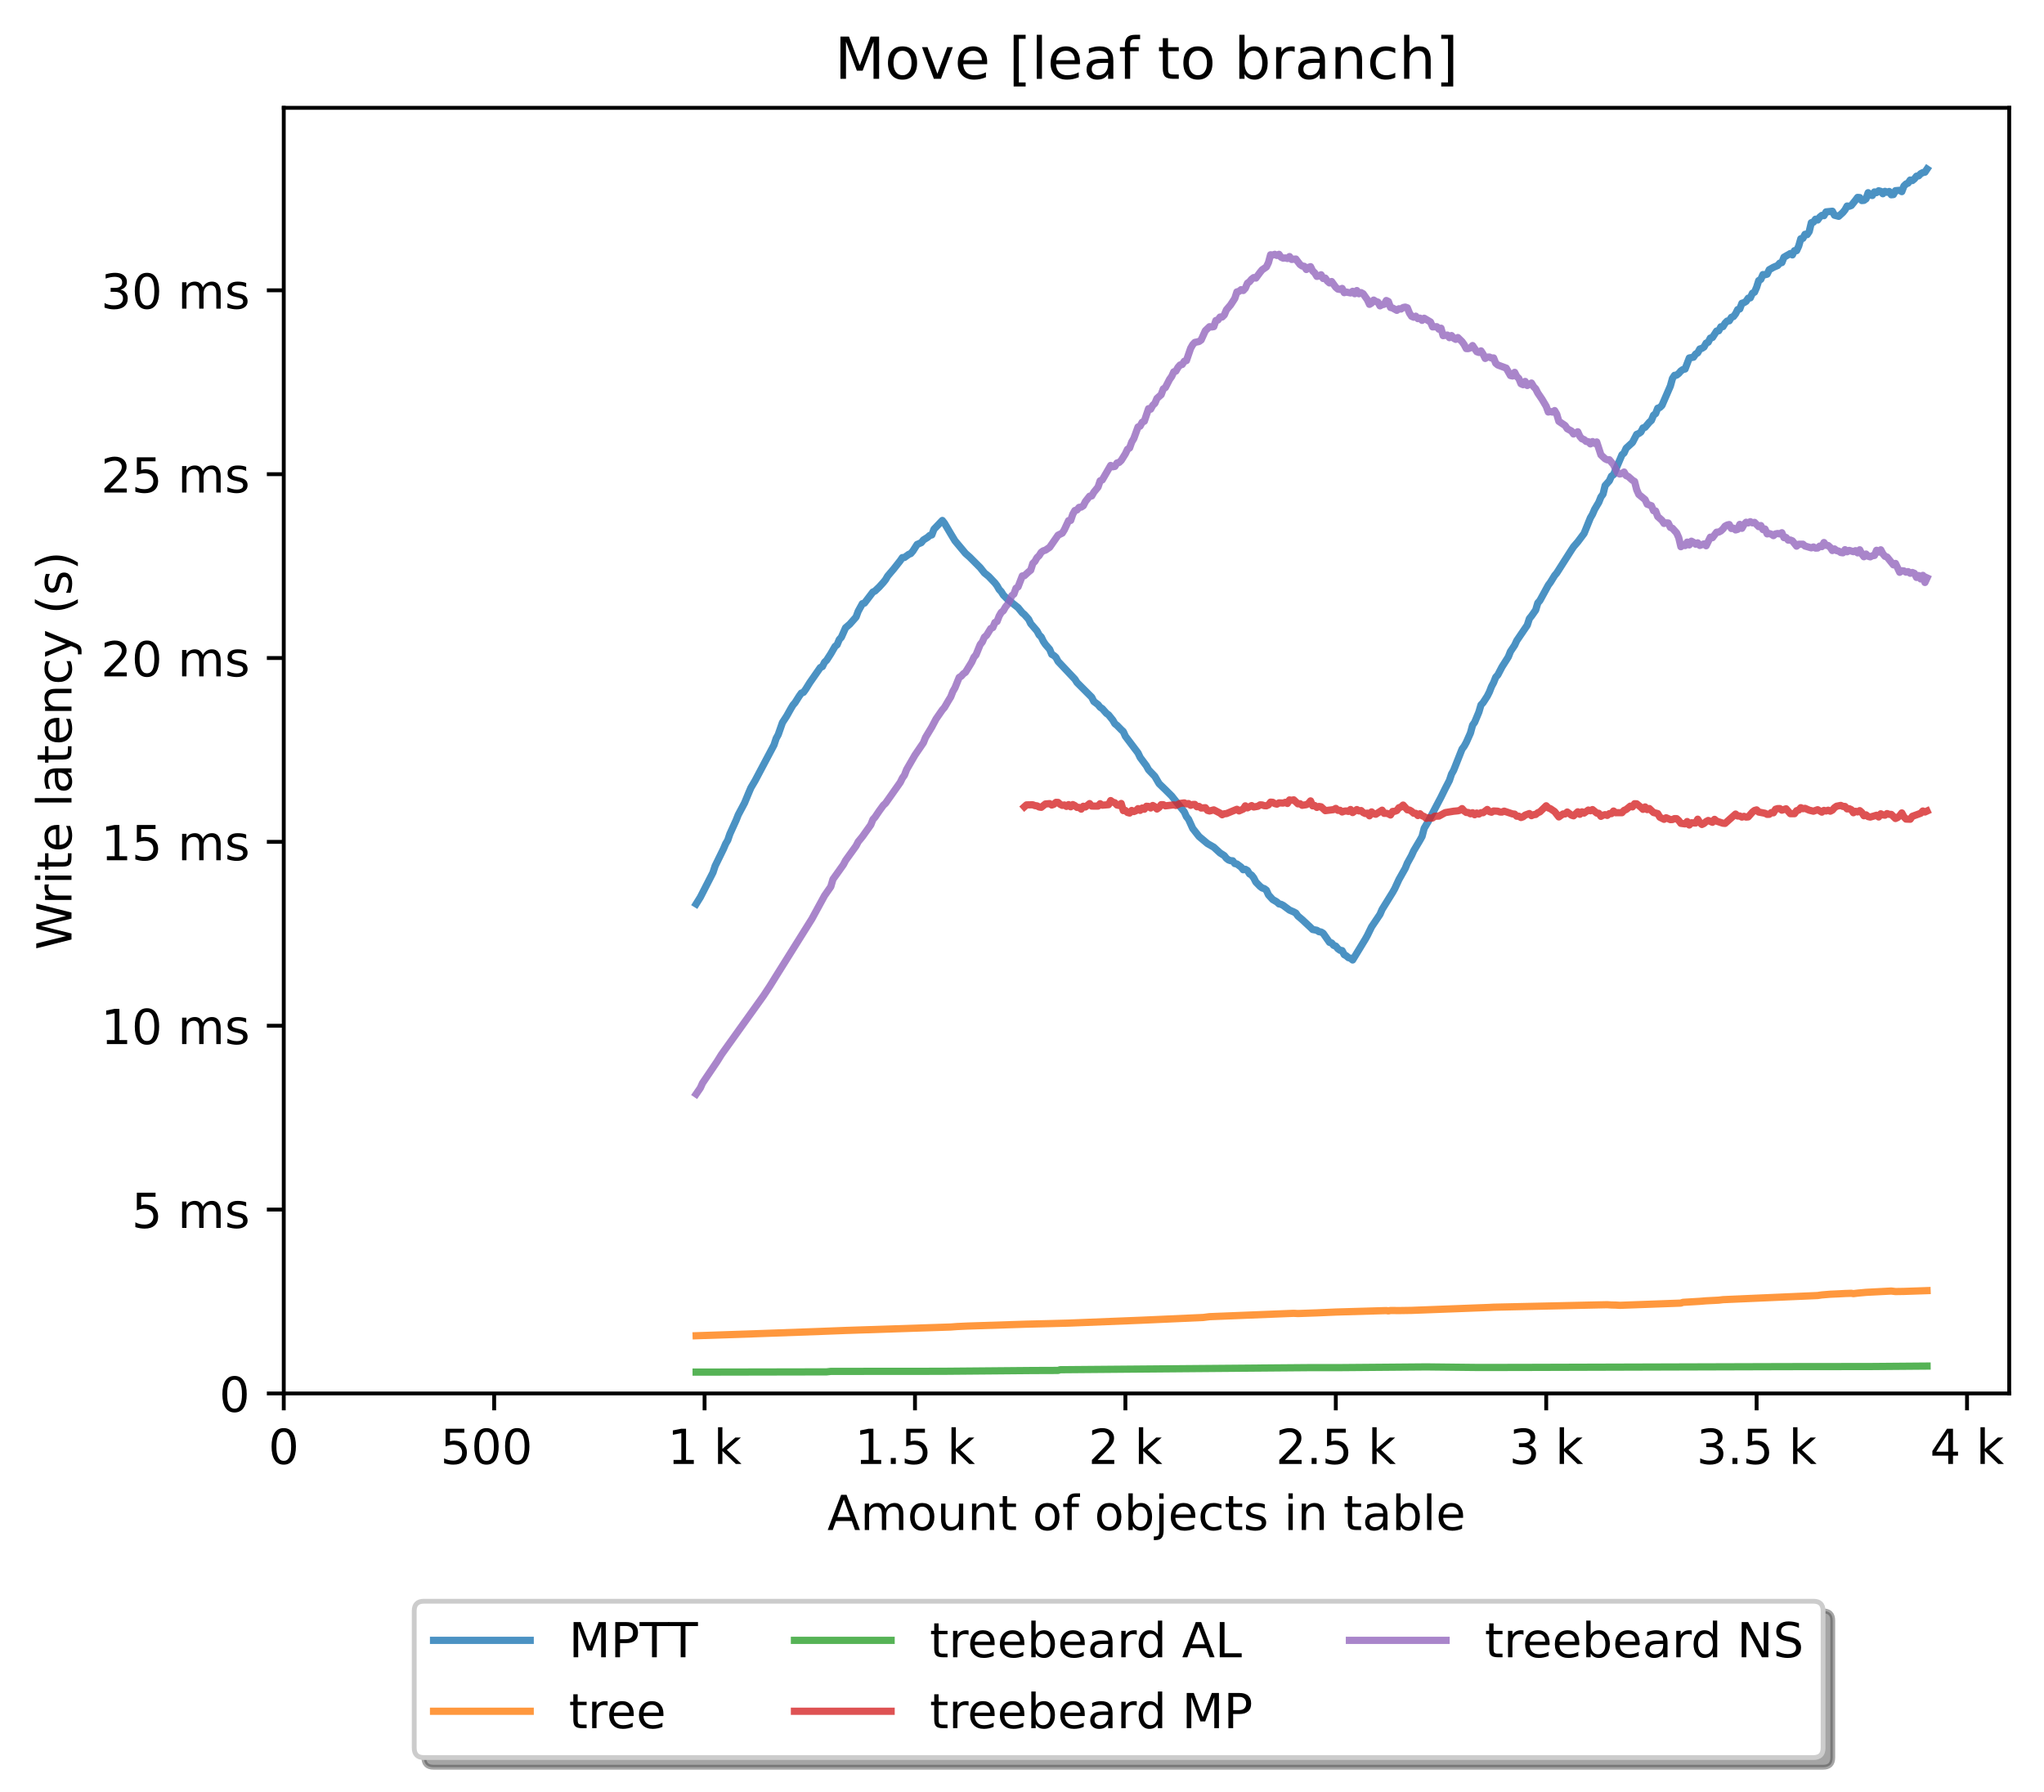 <?xml version="1.0" encoding="utf-8" standalone="no"?>
<!DOCTYPE svg PUBLIC "-//W3C//DTD SVG 1.1//EN"
  "http://www.w3.org/Graphics/SVG/1.1/DTD/svg11.dtd">
<!-- Created with matplotlib (https://matplotlib.org/) -->
<svg height="371.002pt" version="1.1" viewBox="0 0 423.051 371.002" width="423.051pt" xmlns="http://www.w3.org/2000/svg" xmlns:xlink="http://www.w3.org/1999/xlink">
 <defs>
  <style type="text/css">*{stroke-linecap:butt;stroke-linejoin:round;}</style>
 </defs>
 <g id="figure_1">
  <g id="patch_1">
   <path d="M 0 371.002 
L 423.051 371.002 
L 423.051 0 
L 0 0 
z
" style="fill:#ffffff;"/>
  </g>
  <g id="axes_1">
   <g id="patch_2">
    <path d="M 58.731 288.43 
L 415.851 288.43 
L 415.851 22.318 
L 58.731 22.318 
z
" style="fill:#ffffff;"/>
   </g>
   <g id="matplotlib.axis_1">
    <g id="xtick_1">
     <g id="line2d_1">
      <defs>
       <path d="M 0 0 
L 0 3.5 
" id="m1e81b69c48" style="stroke:#000000;stroke-width:0.8;"/>
      </defs>
      <g>
       <use style="stroke:#000000;stroke-width:0.8;" x="58.731" xlink:href="#m1e81b69c48" y="288.43"/>
      </g>
     </g>
     <g id="text_1">
      <!-- 0 -->
      <g transform="translate(55.55 303.029)scale(0.1 -0.1)">
       <defs>
        <path d="M 31.781 66.406 
Q 24.172 66.406 20.328 58.906 
Q 16.5 51.422 16.5 36.375 
Q 16.5 21.391 20.328 13.891 
Q 24.172 6.391 31.781 6.391 
Q 39.453 6.391 43.281 13.891 
Q 47.125 21.391 47.125 36.375 
Q 47.125 51.422 43.281 58.906 
Q 39.453 66.406 31.781 66.406 
z
M 31.781 74.219 
Q 44.047 74.219 50.516 64.516 
Q 56.984 54.828 56.984 36.375 
Q 56.984 17.969 50.516 8.266 
Q 44.047 -1.422 31.781 -1.422 
Q 19.531 -1.422 13.062 8.266 
Q 6.594 17.969 6.594 36.375 
Q 6.594 54.828 13.062 64.516 
Q 19.531 74.219 31.781 74.219 
z
" id="DejaVuSans-48"/>
       </defs>
       <use xlink:href="#DejaVuSans-48"/>
      </g>
     </g>
    </g>
    <g id="xtick_2">
     <g id="line2d_2">
      <g>
       <use style="stroke:#000000;stroke-width:0.8;" x="102.28" xlink:href="#m1e81b69c48" y="288.43"/>
      </g>
     </g>
     <g id="text_2">
      <!-- 500  -->
      <g transform="translate(91.147 303.029)scale(0.1 -0.1)">
       <defs>
        <path d="M 10.797 72.906 
L 49.516 72.906 
L 49.516 64.594 
L 19.828 64.594 
L 19.828 46.734 
Q 21.969 47.469 24.109 47.828 
Q 26.266 48.188 28.422 48.188 
Q 40.625 48.188 47.75 41.5 
Q 54.891 34.812 54.891 23.391 
Q 54.891 11.625 47.562 5.094 
Q 40.234 -1.422 26.906 -1.422 
Q 22.312 -1.422 17.547 -0.641 
Q 12.797 0.141 7.719 1.703 
L 7.719 11.625 
Q 12.109 9.234 16.797 8.062 
Q 21.484 6.891 26.703 6.891 
Q 35.156 6.891 40.078 11.328 
Q 45.016 15.766 45.016 23.391 
Q 45.016 31 40.078 35.438 
Q 35.156 39.891 26.703 39.891 
Q 22.75 39.891 18.812 39.016 
Q 14.891 38.141 10.797 36.281 
z
" id="DejaVuSans-53"/>
        <path id="DejaVuSans-32"/>
       </defs>
       <use xlink:href="#DejaVuSans-53"/>
       <use x="63.623" xlink:href="#DejaVuSans-48"/>
       <use x="127.246" xlink:href="#DejaVuSans-48"/>
       <use x="190.869" xlink:href="#DejaVuSans-32"/>
      </g>
     </g>
    </g>
    <g id="xtick_3">
     <g id="line2d_3">
      <g>
       <use style="stroke:#000000;stroke-width:0.8;" x="145.828" xlink:href="#m1e81b69c48" y="288.43"/>
      </g>
     </g>
     <g id="text_3">
      <!-- 1 k -->
      <g transform="translate(138.163 303.029)scale(0.1 -0.1)">
       <defs>
        <path d="M 12.406 8.297 
L 28.516 8.297 
L 28.516 63.922 
L 10.984 60.406 
L 10.984 69.391 
L 28.422 72.906 
L 38.281 72.906 
L 38.281 8.297 
L 54.391 8.297 
L 54.391 0 
L 12.406 0 
z
" id="DejaVuSans-49"/>
        <path d="M 9.078 75.984 
L 18.109 75.984 
L 18.109 31.109 
L 44.922 54.688 
L 56.391 54.688 
L 27.391 29.109 
L 57.625 0 
L 45.906 0 
L 18.109 26.703 
L 18.109 0 
L 9.078 0 
z
" id="DejaVuSans-107"/>
       </defs>
       <use xlink:href="#DejaVuSans-49"/>
       <use x="63.623" xlink:href="#DejaVuSans-32"/>
       <use x="95.41" xlink:href="#DejaVuSans-107"/>
      </g>
     </g>
    </g>
    <g id="xtick_4">
     <g id="line2d_4">
      <g>
       <use style="stroke:#000000;stroke-width:0.8;" x="189.377" xlink:href="#m1e81b69c48" y="288.43"/>
      </g>
     </g>
     <g id="text_4">
      <!-- 1.5 k -->
      <g transform="translate(176.941 303.029)scale(0.1 -0.1)">
       <defs>
        <path d="M 10.688 12.406 
L 21 12.406 
L 21 0 
L 10.688 0 
z
" id="DejaVuSans-46"/>
       </defs>
       <use xlink:href="#DejaVuSans-49"/>
       <use x="63.623" xlink:href="#DejaVuSans-46"/>
       <use x="95.41" xlink:href="#DejaVuSans-53"/>
       <use x="159.033" xlink:href="#DejaVuSans-32"/>
       <use x="190.82" xlink:href="#DejaVuSans-107"/>
      </g>
     </g>
    </g>
    <g id="xtick_5">
     <g id="line2d_5">
      <g>
       <use style="stroke:#000000;stroke-width:0.8;" x="232.926" xlink:href="#m1e81b69c48" y="288.43"/>
      </g>
     </g>
     <g id="text_5">
      <!-- 2 k -->
      <g transform="translate(225.26 303.029)scale(0.1 -0.1)">
       <defs>
        <path d="M 19.188 8.297 
L 53.609 8.297 
L 53.609 0 
L 7.328 0 
L 7.328 8.297 
Q 12.938 14.109 22.625 23.891 
Q 32.328 33.688 34.812 36.531 
Q 39.547 41.844 41.422 45.531 
Q 43.312 49.219 43.312 52.781 
Q 43.312 58.594 39.234 62.25 
Q 35.156 65.922 28.609 65.922 
Q 23.969 65.922 18.812 64.312 
Q 13.672 62.703 7.812 59.422 
L 7.812 69.391 
Q 13.766 71.781 18.938 73 
Q 24.125 74.219 28.422 74.219 
Q 39.75 74.219 46.484 68.547 
Q 53.219 62.891 53.219 53.422 
Q 53.219 48.922 51.531 44.891 
Q 49.859 40.875 45.406 35.406 
Q 44.188 33.984 37.641 27.219 
Q 31.109 20.453 19.188 8.297 
z
" id="DejaVuSans-50"/>
       </defs>
       <use xlink:href="#DejaVuSans-50"/>
       <use x="63.623" xlink:href="#DejaVuSans-32"/>
       <use x="95.41" xlink:href="#DejaVuSans-107"/>
      </g>
     </g>
    </g>
    <g id="xtick_6">
     <g id="line2d_6">
      <g>
       <use style="stroke:#000000;stroke-width:0.8;" x="276.474" xlink:href="#m1e81b69c48" y="288.43"/>
      </g>
     </g>
     <g id="text_6">
      <!-- 2.5 k -->
      <g transform="translate(264.038 303.029)scale(0.1 -0.1)">
       <use xlink:href="#DejaVuSans-50"/>
       <use x="63.623" xlink:href="#DejaVuSans-46"/>
       <use x="95.41" xlink:href="#DejaVuSans-53"/>
       <use x="159.033" xlink:href="#DejaVuSans-32"/>
       <use x="190.82" xlink:href="#DejaVuSans-107"/>
      </g>
     </g>
    </g>
    <g id="xtick_7">
     <g id="line2d_7">
      <g>
       <use style="stroke:#000000;stroke-width:0.8;" x="320.023" xlink:href="#m1e81b69c48" y="288.43"/>
      </g>
     </g>
     <g id="text_7">
      <!-- 3 k -->
      <g transform="translate(312.357 303.029)scale(0.1 -0.1)">
       <defs>
        <path d="M 40.578 39.312 
Q 47.656 37.797 51.625 33 
Q 55.609 28.219 55.609 21.188 
Q 55.609 10.406 48.188 4.484 
Q 40.766 -1.422 27.094 -1.422 
Q 22.516 -1.422 17.656 -0.516 
Q 12.797 0.391 7.625 2.203 
L 7.625 11.719 
Q 11.719 9.328 16.594 8.109 
Q 21.484 6.891 26.812 6.891 
Q 36.078 6.891 40.938 10.547 
Q 45.797 14.203 45.797 21.188 
Q 45.797 27.641 41.281 31.266 
Q 36.766 34.906 28.719 34.906 
L 20.219 34.906 
L 20.219 43.016 
L 29.109 43.016 
Q 36.375 43.016 40.234 45.922 
Q 44.094 48.828 44.094 54.297 
Q 44.094 59.906 40.109 62.906 
Q 36.141 65.922 28.719 65.922 
Q 24.656 65.922 20.016 65.031 
Q 15.375 64.156 9.812 62.312 
L 9.812 71.094 
Q 15.438 72.656 20.344 73.438 
Q 25.25 74.219 29.594 74.219 
Q 40.828 74.219 47.359 69.109 
Q 53.906 64.016 53.906 55.328 
Q 53.906 49.266 50.438 45.094 
Q 46.969 40.922 40.578 39.312 
z
" id="DejaVuSans-51"/>
       </defs>
       <use xlink:href="#DejaVuSans-51"/>
       <use x="63.623" xlink:href="#DejaVuSans-32"/>
       <use x="95.41" xlink:href="#DejaVuSans-107"/>
      </g>
     </g>
    </g>
    <g id="xtick_8">
     <g id="line2d_8">
      <g>
       <use style="stroke:#000000;stroke-width:0.8;" x="363.571" xlink:href="#m1e81b69c48" y="288.43"/>
      </g>
     </g>
     <g id="text_8">
      <!-- 3.5 k -->
      <g transform="translate(351.135 303.029)scale(0.1 -0.1)">
       <use xlink:href="#DejaVuSans-51"/>
       <use x="63.623" xlink:href="#DejaVuSans-46"/>
       <use x="95.41" xlink:href="#DejaVuSans-53"/>
       <use x="159.033" xlink:href="#DejaVuSans-32"/>
       <use x="190.82" xlink:href="#DejaVuSans-107"/>
      </g>
     </g>
    </g>
    <g id="xtick_9">
     <g id="line2d_9">
      <g>
       <use style="stroke:#000000;stroke-width:0.8;" x="407.12" xlink:href="#m1e81b69c48" y="288.43"/>
      </g>
     </g>
     <g id="text_9">
      <!-- 4 k -->
      <g transform="translate(399.454 303.029)scale(0.1 -0.1)">
       <defs>
        <path d="M 37.797 64.312 
L 12.891 25.391 
L 37.797 25.391 
z
M 35.203 72.906 
L 47.609 72.906 
L 47.609 25.391 
L 58.016 25.391 
L 58.016 17.188 
L 47.609 17.188 
L 47.609 0 
L 37.797 0 
L 37.797 17.188 
L 4.891 17.188 
L 4.891 26.703 
z
" id="DejaVuSans-52"/>
       </defs>
       <use xlink:href="#DejaVuSans-52"/>
       <use x="63.623" xlink:href="#DejaVuSans-32"/>
       <use x="95.41" xlink:href="#DejaVuSans-107"/>
      </g>
     </g>
    </g>
    <g id="text_10">
     <!-- Amount of objects in table -->
     <g transform="translate(171.233 316.707)scale(0.1 -0.1)">
      <defs>
       <path d="M 34.188 63.188 
L 20.797 26.906 
L 47.609 26.906 
z
M 28.609 72.906 
L 39.797 72.906 
L 67.578 0 
L 57.328 0 
L 50.688 18.703 
L 17.828 18.703 
L 11.188 0 
L 0.781 0 
z
" id="DejaVuSans-65"/>
       <path d="M 52 44.188 
Q 55.375 50.25 60.062 53.125 
Q 64.75 56 71.094 56 
Q 79.641 56 84.281 50.016 
Q 88.922 44.047 88.922 33.016 
L 88.922 0 
L 79.891 0 
L 79.891 32.719 
Q 79.891 40.578 77.094 44.375 
Q 74.312 48.188 68.609 48.188 
Q 61.625 48.188 57.562 43.547 
Q 53.516 38.922 53.516 30.906 
L 53.516 0 
L 44.484 0 
L 44.484 32.719 
Q 44.484 40.625 41.703 44.406 
Q 38.922 48.188 33.109 48.188 
Q 26.219 48.188 22.156 43.531 
Q 18.109 38.875 18.109 30.906 
L 18.109 0 
L 9.078 0 
L 9.078 54.688 
L 18.109 54.688 
L 18.109 46.188 
Q 21.188 51.219 25.484 53.609 
Q 29.781 56 35.688 56 
Q 41.656 56 45.828 52.969 
Q 50 49.953 52 44.188 
z
" id="DejaVuSans-109"/>
       <path d="M 30.609 48.391 
Q 23.391 48.391 19.188 42.75 
Q 14.984 37.109 14.984 27.297 
Q 14.984 17.484 19.156 11.844 
Q 23.344 6.203 30.609 6.203 
Q 37.797 6.203 41.984 11.859 
Q 46.188 17.531 46.188 27.297 
Q 46.188 37.016 41.984 42.703 
Q 37.797 48.391 30.609 48.391 
z
M 30.609 56 
Q 42.328 56 49.016 48.375 
Q 55.719 40.766 55.719 27.297 
Q 55.719 13.875 49.016 6.219 
Q 42.328 -1.422 30.609 -1.422 
Q 18.844 -1.422 12.172 6.219 
Q 5.516 13.875 5.516 27.297 
Q 5.516 40.766 12.172 48.375 
Q 18.844 56 30.609 56 
z
" id="DejaVuSans-111"/>
       <path d="M 8.5 21.578 
L 8.5 54.688 
L 17.484 54.688 
L 17.484 21.922 
Q 17.484 14.156 20.5 10.266 
Q 23.531 6.391 29.594 6.391 
Q 36.859 6.391 41.078 11.031 
Q 45.312 15.672 45.312 23.688 
L 45.312 54.688 
L 54.297 54.688 
L 54.297 0 
L 45.312 0 
L 45.312 8.406 
Q 42.047 3.422 37.719 1 
Q 33.406 -1.422 27.688 -1.422 
Q 18.266 -1.422 13.375 4.438 
Q 8.5 10.297 8.5 21.578 
z
M 31.109 56 
z
" id="DejaVuSans-117"/>
       <path d="M 54.891 33.016 
L 54.891 0 
L 45.906 0 
L 45.906 32.719 
Q 45.906 40.484 42.875 44.328 
Q 39.844 48.188 33.797 48.188 
Q 26.516 48.188 22.312 43.547 
Q 18.109 38.922 18.109 30.906 
L 18.109 0 
L 9.078 0 
L 9.078 54.688 
L 18.109 54.688 
L 18.109 46.188 
Q 21.344 51.125 25.703 53.562 
Q 30.078 56 35.797 56 
Q 45.219 56 50.047 50.172 
Q 54.891 44.344 54.891 33.016 
z
" id="DejaVuSans-110"/>
       <path d="M 18.312 70.219 
L 18.312 54.688 
L 36.812 54.688 
L 36.812 47.703 
L 18.312 47.703 
L 18.312 18.016 
Q 18.312 11.328 20.141 9.422 
Q 21.969 7.516 27.594 7.516 
L 36.812 7.516 
L 36.812 0 
L 27.594 0 
Q 17.188 0 13.234 3.875 
Q 9.281 7.766 9.281 18.016 
L 9.281 47.703 
L 2.688 47.703 
L 2.688 54.688 
L 9.281 54.688 
L 9.281 70.219 
z
" id="DejaVuSans-116"/>
       <path d="M 37.109 75.984 
L 37.109 68.5 
L 28.516 68.5 
Q 23.688 68.5 21.797 66.547 
Q 19.922 64.594 19.922 59.516 
L 19.922 54.688 
L 34.719 54.688 
L 34.719 47.703 
L 19.922 47.703 
L 19.922 0 
L 10.891 0 
L 10.891 47.703 
L 2.297 47.703 
L 2.297 54.688 
L 10.891 54.688 
L 10.891 58.5 
Q 10.891 67.625 15.141 71.797 
Q 19.391 75.984 28.609 75.984 
z
" id="DejaVuSans-102"/>
       <path d="M 48.688 27.297 
Q 48.688 37.203 44.609 42.844 
Q 40.531 48.484 33.406 48.484 
Q 26.266 48.484 22.188 42.844 
Q 18.109 37.203 18.109 27.297 
Q 18.109 17.391 22.188 11.75 
Q 26.266 6.109 33.406 6.109 
Q 40.531 6.109 44.609 11.75 
Q 48.688 17.391 48.688 27.297 
z
M 18.109 46.391 
Q 20.953 51.266 25.266 53.625 
Q 29.594 56 35.594 56 
Q 45.562 56 51.781 48.094 
Q 58.016 40.188 58.016 27.297 
Q 58.016 14.406 51.781 6.484 
Q 45.562 -1.422 35.594 -1.422 
Q 29.594 -1.422 25.266 0.953 
Q 20.953 3.328 18.109 8.203 
L 18.109 0 
L 9.078 0 
L 9.078 75.984 
L 18.109 75.984 
z
" id="DejaVuSans-98"/>
       <path d="M 9.422 54.688 
L 18.406 54.688 
L 18.406 -0.984 
Q 18.406 -11.422 14.422 -16.109 
Q 10.453 -20.797 1.609 -20.797 
L -1.812 -20.797 
L -1.812 -13.188 
L 0.594 -13.188 
Q 5.719 -13.188 7.562 -10.812 
Q 9.422 -8.453 9.422 -0.984 
z
M 9.422 75.984 
L 18.406 75.984 
L 18.406 64.594 
L 9.422 64.594 
z
" id="DejaVuSans-106"/>
       <path d="M 56.203 29.594 
L 56.203 25.203 
L 14.891 25.203 
Q 15.484 15.922 20.484 11.062 
Q 25.484 6.203 34.422 6.203 
Q 39.594 6.203 44.453 7.469 
Q 49.312 8.734 54.109 11.281 
L 54.109 2.781 
Q 49.266 0.734 44.188 -0.344 
Q 39.109 -1.422 33.891 -1.422 
Q 20.797 -1.422 13.156 6.188 
Q 5.516 13.812 5.516 26.812 
Q 5.516 40.234 12.766 48.109 
Q 20.016 56 32.328 56 
Q 43.359 56 49.781 48.891 
Q 56.203 41.797 56.203 29.594 
z
M 47.219 32.234 
Q 47.125 39.594 43.094 43.984 
Q 39.062 48.391 32.422 48.391 
Q 24.906 48.391 20.391 44.141 
Q 15.875 39.891 15.188 32.172 
z
" id="DejaVuSans-101"/>
       <path d="M 48.781 52.594 
L 48.781 44.188 
Q 44.969 46.297 41.141 47.344 
Q 37.312 48.391 33.406 48.391 
Q 24.656 48.391 19.812 42.844 
Q 14.984 37.312 14.984 27.297 
Q 14.984 17.281 19.812 11.734 
Q 24.656 6.203 33.406 6.203 
Q 37.312 6.203 41.141 7.25 
Q 44.969 8.297 48.781 10.406 
L 48.781 2.094 
Q 45.016 0.344 40.984 -0.531 
Q 36.969 -1.422 32.422 -1.422 
Q 20.062 -1.422 12.781 6.344 
Q 5.516 14.109 5.516 27.297 
Q 5.516 40.672 12.859 48.328 
Q 20.219 56 33.016 56 
Q 37.156 56 41.109 55.141 
Q 45.062 54.297 48.781 52.594 
z
" id="DejaVuSans-99"/>
       <path d="M 44.281 53.078 
L 44.281 44.578 
Q 40.484 46.531 36.375 47.5 
Q 32.281 48.484 27.875 48.484 
Q 21.188 48.484 17.844 46.438 
Q 14.5 44.391 14.5 40.281 
Q 14.5 37.156 16.891 35.375 
Q 19.281 33.594 26.516 31.984 
L 29.594 31.297 
Q 39.156 29.25 43.188 25.516 
Q 47.219 21.781 47.219 15.094 
Q 47.219 7.469 41.188 3.016 
Q 35.156 -1.422 24.609 -1.422 
Q 20.219 -1.422 15.453 -0.562 
Q 10.688 0.297 5.422 2 
L 5.422 11.281 
Q 10.406 8.688 15.234 7.391 
Q 20.062 6.109 24.812 6.109 
Q 31.156 6.109 34.562 8.281 
Q 37.984 10.453 37.984 14.406 
Q 37.984 18.062 35.516 20.016 
Q 33.062 21.969 24.703 23.781 
L 21.578 24.516 
Q 13.234 26.266 9.516 29.906 
Q 5.812 33.547 5.812 39.891 
Q 5.812 47.609 11.281 51.797 
Q 16.75 56 26.812 56 
Q 31.781 56 36.172 55.266 
Q 40.578 54.547 44.281 53.078 
z
" id="DejaVuSans-115"/>
       <path d="M 9.422 54.688 
L 18.406 54.688 
L 18.406 0 
L 9.422 0 
z
M 9.422 75.984 
L 18.406 75.984 
L 18.406 64.594 
L 9.422 64.594 
z
" id="DejaVuSans-105"/>
       <path d="M 34.281 27.484 
Q 23.391 27.484 19.188 25 
Q 14.984 22.516 14.984 16.5 
Q 14.984 11.719 18.141 8.906 
Q 21.297 6.109 26.703 6.109 
Q 34.188 6.109 38.703 11.406 
Q 43.219 16.703 43.219 25.484 
L 43.219 27.484 
z
M 52.203 31.203 
L 52.203 0 
L 43.219 0 
L 43.219 8.297 
Q 40.141 3.328 35.547 0.953 
Q 30.953 -1.422 24.312 -1.422 
Q 15.922 -1.422 10.953 3.297 
Q 6 8.016 6 15.922 
Q 6 25.141 12.172 29.828 
Q 18.359 34.516 30.609 34.516 
L 43.219 34.516 
L 43.219 35.406 
Q 43.219 41.609 39.141 45 
Q 35.062 48.391 27.688 48.391 
Q 23 48.391 18.547 47.266 
Q 14.109 46.141 10.016 43.891 
L 10.016 52.203 
Q 14.938 54.109 19.578 55.047 
Q 24.219 56 28.609 56 
Q 40.484 56 46.344 49.844 
Q 52.203 43.703 52.203 31.203 
z
" id="DejaVuSans-97"/>
       <path d="M 9.422 75.984 
L 18.406 75.984 
L 18.406 0 
L 9.422 0 
z
" id="DejaVuSans-108"/>
      </defs>
      <use xlink:href="#DejaVuSans-65"/>
      <use x="68.408" xlink:href="#DejaVuSans-109"/>
      <use x="165.82" xlink:href="#DejaVuSans-111"/>
      <use x="227.002" xlink:href="#DejaVuSans-117"/>
      <use x="290.381" xlink:href="#DejaVuSans-110"/>
      <use x="353.76" xlink:href="#DejaVuSans-116"/>
      <use x="392.969" xlink:href="#DejaVuSans-32"/>
      <use x="424.756" xlink:href="#DejaVuSans-111"/>
      <use x="485.938" xlink:href="#DejaVuSans-102"/>
      <use x="521.143" xlink:href="#DejaVuSans-32"/>
      <use x="552.93" xlink:href="#DejaVuSans-111"/>
      <use x="614.111" xlink:href="#DejaVuSans-98"/>
      <use x="677.588" xlink:href="#DejaVuSans-106"/>
      <use x="705.371" xlink:href="#DejaVuSans-101"/>
      <use x="766.895" xlink:href="#DejaVuSans-99"/>
      <use x="821.875" xlink:href="#DejaVuSans-116"/>
      <use x="861.084" xlink:href="#DejaVuSans-115"/>
      <use x="913.184" xlink:href="#DejaVuSans-32"/>
      <use x="944.971" xlink:href="#DejaVuSans-105"/>
      <use x="972.754" xlink:href="#DejaVuSans-110"/>
      <use x="1036.133" xlink:href="#DejaVuSans-32"/>
      <use x="1067.92" xlink:href="#DejaVuSans-116"/>
      <use x="1107.129" xlink:href="#DejaVuSans-97"/>
      <use x="1168.408" xlink:href="#DejaVuSans-98"/>
      <use x="1231.885" xlink:href="#DejaVuSans-108"/>
      <use x="1259.668" xlink:href="#DejaVuSans-101"/>
     </g>
    </g>
   </g>
   <g id="matplotlib.axis_2">
    <g id="ytick_1">
     <g id="line2d_10">
      <defs>
       <path d="M 0 0 
L -3.5 0 
" id="m5c1ef15365" style="stroke:#000000;stroke-width:0.8;"/>
      </defs>
      <g>
       <use style="stroke:#000000;stroke-width:0.8;" x="58.731" xlink:href="#m5c1ef15365" y="288.43"/>
      </g>
     </g>
     <g id="text_11">
      <!-- 0 -->
      <g transform="translate(45.369 292.229)scale(0.1 -0.1)">
       <use xlink:href="#DejaVuSans-48"/>
      </g>
     </g>
    </g>
    <g id="ytick_2">
     <g id="line2d_11">
      <g>
       <use style="stroke:#000000;stroke-width:0.8;" x="58.731" xlink:href="#m5c1ef15365" y="250.374"/>
      </g>
     </g>
     <g id="text_12">
      <!-- 5 ms -->
      <g transform="translate(27.241 254.173)scale(0.1 -0.1)">
       <use xlink:href="#DejaVuSans-53"/>
       <use x="63.623" xlink:href="#DejaVuSans-32"/>
       <use x="95.41" xlink:href="#DejaVuSans-109"/>
       <use x="192.822" xlink:href="#DejaVuSans-115"/>
      </g>
     </g>
    </g>
    <g id="ytick_3">
     <g id="line2d_12">
      <g>
       <use style="stroke:#000000;stroke-width:0.8;" x="58.731" xlink:href="#m5c1ef15365" y="212.318"/>
      </g>
     </g>
     <g id="text_13">
      <!-- 10 ms -->
      <g transform="translate(20.878 216.117)scale(0.1 -0.1)">
       <use xlink:href="#DejaVuSans-49"/>
       <use x="63.623" xlink:href="#DejaVuSans-48"/>
       <use x="127.246" xlink:href="#DejaVuSans-32"/>
       <use x="159.033" xlink:href="#DejaVuSans-109"/>
       <use x="256.445" xlink:href="#DejaVuSans-115"/>
      </g>
     </g>
    </g>
    <g id="ytick_4">
     <g id="line2d_13">
      <g>
       <use style="stroke:#000000;stroke-width:0.8;" x="58.731" xlink:href="#m5c1ef15365" y="174.262"/>
      </g>
     </g>
     <g id="text_14">
      <!-- 15 ms -->
      <g transform="translate(20.878 178.061)scale(0.1 -0.1)">
       <use xlink:href="#DejaVuSans-49"/>
       <use x="63.623" xlink:href="#DejaVuSans-53"/>
       <use x="127.246" xlink:href="#DejaVuSans-32"/>
       <use x="159.033" xlink:href="#DejaVuSans-109"/>
       <use x="256.445" xlink:href="#DejaVuSans-115"/>
      </g>
     </g>
    </g>
    <g id="ytick_5">
     <g id="line2d_14">
      <g>
       <use style="stroke:#000000;stroke-width:0.8;" x="58.731" xlink:href="#m5c1ef15365" y="136.206"/>
      </g>
     </g>
     <g id="text_15">
      <!-- 20 ms -->
      <g transform="translate(20.878 140.005)scale(0.1 -0.1)">
       <use xlink:href="#DejaVuSans-50"/>
       <use x="63.623" xlink:href="#DejaVuSans-48"/>
       <use x="127.246" xlink:href="#DejaVuSans-32"/>
       <use x="159.033" xlink:href="#DejaVuSans-109"/>
       <use x="256.445" xlink:href="#DejaVuSans-115"/>
      </g>
     </g>
    </g>
    <g id="ytick_6">
     <g id="line2d_15">
      <g>
       <use style="stroke:#000000;stroke-width:0.8;" x="58.731" xlink:href="#m5c1ef15365" y="98.149"/>
      </g>
     </g>
     <g id="text_16">
      <!-- 25 ms -->
      <g transform="translate(20.878 101.949)scale(0.1 -0.1)">
       <use xlink:href="#DejaVuSans-50"/>
       <use x="63.623" xlink:href="#DejaVuSans-53"/>
       <use x="127.246" xlink:href="#DejaVuSans-32"/>
       <use x="159.033" xlink:href="#DejaVuSans-109"/>
       <use x="256.445" xlink:href="#DejaVuSans-115"/>
      </g>
     </g>
    </g>
    <g id="ytick_7">
     <g id="line2d_16">
      <g>
       <use style="stroke:#000000;stroke-width:0.8;" x="58.731" xlink:href="#m5c1ef15365" y="60.093"/>
      </g>
     </g>
     <g id="text_17">
      <!-- 30 ms -->
      <g transform="translate(20.878 63.892)scale(0.1 -0.1)">
       <use xlink:href="#DejaVuSans-51"/>
       <use x="63.623" xlink:href="#DejaVuSans-48"/>
       <use x="127.246" xlink:href="#DejaVuSans-32"/>
       <use x="159.033" xlink:href="#DejaVuSans-109"/>
       <use x="256.445" xlink:href="#DejaVuSans-115"/>
      </g>
     </g>
    </g>
    <g id="text_18">
     <!-- Write latency (s) -->
     <g transform="translate(14.798 196.626)rotate(-90)scale(0.1 -0.1)">
      <defs>
       <path d="M 3.328 72.906 
L 13.281 72.906 
L 28.609 11.281 
L 43.891 72.906 
L 54.984 72.906 
L 70.312 11.281 
L 85.594 72.906 
L 95.609 72.906 
L 77.297 0 
L 64.891 0 
L 49.516 63.281 
L 33.984 0 
L 21.578 0 
z
" id="DejaVuSans-87"/>
       <path d="M 41.109 46.297 
Q 39.594 47.172 37.812 47.578 
Q 36.031 48 33.891 48 
Q 26.266 48 22.188 43.047 
Q 18.109 38.094 18.109 28.812 
L 18.109 0 
L 9.078 0 
L 9.078 54.688 
L 18.109 54.688 
L 18.109 46.188 
Q 20.953 51.172 25.484 53.578 
Q 30.031 56 36.531 56 
Q 37.453 56 38.578 55.875 
Q 39.703 55.766 41.062 55.516 
z
" id="DejaVuSans-114"/>
       <path d="M 32.172 -5.078 
Q 28.375 -14.844 24.75 -17.812 
Q 21.141 -20.797 15.094 -20.797 
L 7.906 -20.797 
L 7.906 -13.281 
L 13.188 -13.281 
Q 16.891 -13.281 18.938 -11.516 
Q 21 -9.766 23.484 -3.219 
L 25.094 0.875 
L 2.984 54.688 
L 12.5 54.688 
L 29.594 11.922 
L 46.688 54.688 
L 56.203 54.688 
z
" id="DejaVuSans-121"/>
       <path d="M 31 75.875 
Q 24.469 64.656 21.281 53.656 
Q 18.109 42.672 18.109 31.391 
Q 18.109 20.125 21.312 9.062 
Q 24.516 -2 31 -13.188 
L 23.188 -13.188 
Q 15.875 -1.703 12.234 9.375 
Q 8.594 20.453 8.594 31.391 
Q 8.594 42.281 12.203 53.312 
Q 15.828 64.359 23.188 75.875 
z
" id="DejaVuSans-40"/>
       <path d="M 8.016 75.875 
L 15.828 75.875 
Q 23.141 64.359 26.781 53.312 
Q 30.422 42.281 30.422 31.391 
Q 30.422 20.453 26.781 9.375 
Q 23.141 -1.703 15.828 -13.188 
L 8.016 -13.188 
Q 14.5 -2 17.703 9.062 
Q 20.906 20.125 20.906 31.391 
Q 20.906 42.672 17.703 53.656 
Q 14.5 64.656 8.016 75.875 
z
" id="DejaVuSans-41"/>
      </defs>
      <use xlink:href="#DejaVuSans-87"/>
      <use x="94.377" xlink:href="#DejaVuSans-114"/>
      <use x="135.49" xlink:href="#DejaVuSans-105"/>
      <use x="163.273" xlink:href="#DejaVuSans-116"/>
      <use x="202.482" xlink:href="#DejaVuSans-101"/>
      <use x="264.006" xlink:href="#DejaVuSans-32"/>
      <use x="295.793" xlink:href="#DejaVuSans-108"/>
      <use x="323.576" xlink:href="#DejaVuSans-97"/>
      <use x="384.855" xlink:href="#DejaVuSans-116"/>
      <use x="424.064" xlink:href="#DejaVuSans-101"/>
      <use x="485.588" xlink:href="#DejaVuSans-110"/>
      <use x="548.967" xlink:href="#DejaVuSans-99"/>
      <use x="603.947" xlink:href="#DejaVuSans-121"/>
      <use x="663.127" xlink:href="#DejaVuSans-32"/>
      <use x="694.914" xlink:href="#DejaVuSans-40"/>
      <use x="733.928" xlink:href="#DejaVuSans-115"/>
      <use x="786.027" xlink:href="#DejaVuSans-41"/>
     </g>
    </g>
   </g>
   <g id="line2d_17">
    <path clip-path="url(#p1caec834f8)" d="M 144.086 187.112 
L 144.957 185.708 
L 147.57 180.597 
L 148.006 179.263 
L 149.748 175.697 
L 150.183 174.667 
L 150.619 173.929 
L 151.054 172.641 
L 152.361 169.766 
L 152.796 168.664 
L 154.103 166.201 
L 154.974 164.092 
L 155.409 163.072 
L 156.28 161.593 
L 160.199 154.196 
L 160.635 152.864 
L 161.07 152.065 
L 161.941 149.573 
L 162.812 148.232 
L 163.683 146.679 
L 164.119 145.949 
L 164.554 145.445 
L 165.425 144.073 
L 165.861 143.462 
L 166.296 143.307 
L 166.732 142.706 
L 167.603 141.306 
L 168.909 139.435 
L 169.78 138.181 
L 170.216 137.974 
L 170.651 137.085 
L 171.087 136.668 
L 171.958 135.315 
L 172.828 133.81 
L 173.264 133.451 
L 173.699 132.393 
L 174.135 131.909 
L 175.006 129.951 
L 175.877 129.2 
L 177.183 127.722 
L 177.619 126.532 
L 178.49 124.953 
L 178.925 124.836 
L 180.667 122.546 
L 181.103 122.335 
L 181.974 121.501 
L 182.845 120.539 
L 183.28 119.993 
L 183.716 119.252 
L 185.022 117.709 
L 186.329 116.051 
L 186.764 115.418 
L 187.2 115.394 
L 188.07 114.759 
L 188.506 114.578 
L 188.941 114.064 
L 189.812 112.704 
L 190.683 112.322 
L 191.119 111.769 
L 191.99 111.225 
L 192.425 110.837 
L 192.861 110.721 
L 193.296 109.557 
L 195.038 107.731 
L 195.474 108.29 
L 196.78 110.5 
L 197.651 111.939 
L 199.829 114.545 
L 200.7 115.316 
L 202.877 117.5 
L 203.748 118.594 
L 204.619 119.295 
L 205.925 120.668 
L 206.361 121.239 
L 206.796 122.013 
L 207.232 122.474 
L 207.667 123.171 
L 208.538 124.045 
L 210.716 125.783 
L 211.587 126.845 
L 212.022 127.202 
L 212.893 128.182 
L 213.329 129.084 
L 214.635 130.606 
L 215.071 131.434 
L 215.506 131.847 
L 215.942 132.755 
L 216.377 133.398 
L 217.248 134.4 
L 217.684 135.45 
L 218.119 135.685 
L 218.554 136.078 
L 218.99 136.899 
L 222.474 140.593 
L 222.909 141.276 
L 225.958 144.331 
L 226.393 145.196 
L 227.264 145.855 
L 227.7 146.401 
L 228.135 146.678 
L 229.006 147.662 
L 229.442 147.972 
L 230.313 149.053 
L 230.748 149.806 
L 231.184 150.14 
L 232.055 151.034 
L 232.49 151.433 
L 232.926 152.401 
L 235.538 155.853 
L 235.974 156.777 
L 237.28 158.534 
L 237.716 159.33 
L 239.022 160.704 
L 239.893 162.199 
L 241.2 163.463 
L 242.506 164.765 
L 245.119 168.058 
L 245.555 169.034 
L 245.99 169.572 
L 246.861 171.485 
L 248.168 173.146 
L 249.909 174.608 
L 251.216 175.362 
L 252.522 176.559 
L 253.393 177.113 
L 253.829 177.664 
L 254.264 178 
L 254.7 178.151 
L 255.135 178.179 
L 255.571 178.753 
L 256.006 178.838 
L 256.877 179.489 
L 257.313 180.032 
L 257.748 179.938 
L 258.184 180.191 
L 258.619 180.889 
L 259.055 181.153 
L 259.49 181.723 
L 259.926 182.581 
L 260.797 183.47 
L 261.232 183.803 
L 261.668 183.938 
L 262.103 184.257 
L 262.539 185.23 
L 263.41 186.191 
L 264.28 186.705 
L 264.716 187.101 
L 265.151 187.191 
L 265.587 187.417 
L 266.893 188.382 
L 267.764 188.762 
L 268.2 188.998 
L 268.635 189.61 
L 269.506 190.345 
L 271.248 191.972 
L 271.684 192.399 
L 272.555 192.561 
L 272.99 192.854 
L 273.426 192.917 
L 273.861 193.186 
L 275.168 195.057 
L 275.603 195.187 
L 276.039 195.685 
L 276.474 195.845 
L 276.91 196.379 
L 277.345 196.695 
L 277.781 196.77 
L 278.216 197.611 
L 278.651 197.849 
L 279.087 198.229 
L 279.522 198.351 
L 279.958 198.71 
L 282.571 194.42 
L 283.006 193.641 
L 283.877 191.857 
L 285.619 189.262 
L 286.055 188.247 
L 288.232 184.725 
L 288.668 183.953 
L 289.539 182.059 
L 290.845 179.74 
L 291.281 178.666 
L 292.152 177.088 
L 292.587 176.125 
L 293.893 173.921 
L 294.329 173.134 
L 294.764 171.455 
L 295.635 169.981 
L 298.248 165.003 
L 299.119 163.234 
L 299.99 161.546 
L 300.426 160.23 
L 300.861 159.456 
L 302.603 155.054 
L 303.039 154.471 
L 303.474 153.682 
L 304.345 151.721 
L 304.781 150.111 
L 305.216 149.491 
L 306.087 147.393 
L 306.523 145.906 
L 306.958 145.447 
L 307.829 144.096 
L 308.265 143.233 
L 308.7 142.108 
L 309.135 141.292 
L 309.571 140.182 
L 310.006 139.702 
L 310.877 138.036 
L 311.748 136.66 
L 312.184 135.965 
L 312.619 134.86 
L 313.49 133.555 
L 313.926 132.61 
L 316.103 129.405 
L 316.539 128.047 
L 316.974 127.517 
L 317.845 126.277 
L 318.281 124.809 
L 318.716 124.31 
L 320.458 121.124 
L 320.894 120.537 
L 321.765 119.126 
L 322.2 118.613 
L 325.248 113.832 
L 325.684 113.172 
L 326.555 112.167 
L 327.861 110.42 
L 329.168 107.185 
L 329.603 106.449 
L 330.039 105.441 
L 330.91 103.971 
L 331.345 102.875 
L 331.781 102.296 
L 332.216 100.503 
L 333.087 99.529 
L 333.523 98.558 
L 333.958 98.248 
L 335.7 94.138 
L 336.136 93.756 
L 336.571 92.776 
L 337.878 91.58 
L 338.749 89.91 
L 339.184 89.737 
L 339.619 89.42 
L 340.055 88.579 
L 340.49 88.445 
L 341.361 87.409 
L 341.797 87.015 
L 342.232 85.947 
L 342.668 85.61 
L 343.103 84.498 
L 343.539 84.347 
L 343.974 83.928 
L 345.716 79.907 
L 346.152 78.338 
L 346.587 77.691 
L 347.023 77.638 
L 347.458 77.295 
L 347.894 76.786 
L 348.329 76.486 
L 348.765 76.385 
L 349.636 74.099 
L 350.507 73.932 
L 350.942 73.293 
L 351.378 73.032 
L 351.813 72.237 
L 352.249 72.104 
L 352.684 71.826 
L 353.12 71.026 
L 353.555 70.833 
L 353.991 69.976 
L 354.426 69.86 
L 355.297 68.52 
L 355.732 68.467 
L 356.168 67.64 
L 356.603 67.613 
L 357.039 66.9 
L 357.474 66.457 
L 357.91 66.405 
L 358.345 65.688 
L 358.781 65.519 
L 359.216 64.952 
L 359.652 64.081 
L 360.087 63.946 
L 360.523 62.78 
L 360.958 62.644 
L 361.394 62.378 
L 361.829 61.72 
L 362.265 61.653 
L 362.7 60.704 
L 363.136 60.47 
L 363.571 59.467 
L 364.007 58.075 
L 364.442 57.825 
L 364.878 56.833 
L 365.313 56.871 
L 365.749 56.75 
L 366.184 55.829 
L 367.055 55.329 
L 367.926 54.958 
L 368.362 54.463 
L 368.797 54.355 
L 369.233 53.24 
L 370.539 52.482 
L 370.974 52.763 
L 371.41 51.886 
L 371.845 51.883 
L 372.281 50.934 
L 372.716 49.419 
L 373.152 49.335 
L 373.587 48.501 
L 374.023 48.567 
L 374.458 47.926 
L 374.894 46.092 
L 375.329 45.987 
L 375.765 45.372 
L 376.2 45.545 
L 376.636 44.938 
L 377.071 44.582 
L 377.507 44.643 
L 377.942 43.858 
L 379.249 43.724 
L 379.684 44.546 
L 380.555 44.775 
L 381.426 43.979 
L 381.862 43.44 
L 382.297 42.65 
L 382.733 42.697 
L 383.168 42.533 
L 384.039 41.445 
L 384.475 40.858 
L 384.91 40.896 
L 385.345 41.511 
L 385.781 41.473 
L 386.216 41.162 
L 386.652 39.889 
L 387.087 40.381 
L 387.523 40.461 
L 387.958 39.729 
L 388.394 39.867 
L 388.829 39.488 
L 389.265 39.609 
L 389.7 40.103 
L 390.136 39.606 
L 390.571 39.801 
L 391.007 39.635 
L 391.442 40.32 
L 391.878 40.274 
L 392.313 39.467 
L 393.184 39.393 
L 393.62 39.664 
L 394.055 38.513 
L 394.491 38.084 
L 394.926 37.9 
L 395.362 37.264 
L 395.797 37.379 
L 396.233 37.018 
L 396.668 36.465 
L 397.104 36.397 
L 397.539 35.952 
L 397.975 35.723 
L 398.41 35.639 
L 398.846 34.99 
L 398.846 34.99 
" style="fill:none;stroke:#1f77b4;stroke-linecap:square;stroke-opacity:0.8;stroke-width:1.5;"/>
   </g>
   <g id="line2d_18">
    <path clip-path="url(#p1caec834f8)" d="M 144.086 276.488 
L 156.28 276.08 
L 170.216 275.58 
L 173.264 275.462 
L 175.006 275.394 
L 176.748 275.336 
L 196.78 274.681 
L 198.087 274.584 
L 200.264 274.484 
L 212.458 274.092 
L 217.248 273.977 
L 221.167 273.875 
L 235.974 273.288 
L 241.2 273.056 
L 249.038 272.708 
L 250.345 272.541 
L 267.764 271.847 
L 268.635 271.893 
L 272.555 271.756 
L 276.474 271.583 
L 286.926 271.281 
L 287.361 271.352 
L 287.797 271.261 
L 289.539 271.279 
L 292.152 271.239 
L 308.265 270.632 
L 309.135 270.583 
L 332.652 270.066 
L 333.523 270.124 
L 334.394 270.141 
L 335.265 270.193 
L 347.894 269.732 
L 348.329 269.574 
L 351.813 269.367 
L 353.12 269.258 
L 355.732 269.126 
L 356.603 269.019 
L 376.2 268.165 
L 377.071 268.037 
L 378.813 267.893 
L 380.555 267.817 
L 381.862 267.745 
L 383.168 267.702 
L 383.604 267.775 
L 384.475 267.665 
L 386.216 267.508 
L 391.442 267.237 
L 392.313 267.341 
L 394.055 267.315 
L 398.846 267.151 
L 398.846 267.151 
" style="fill:none;stroke:#ff7f0e;stroke-linecap:square;stroke-opacity:0.8;stroke-width:1.5;"/>
   </g>
   <g id="line2d_19">
    <path clip-path="url(#p1caec834f8)" d="M 144.086 284.018 
L 171.087 283.966 
L 171.958 283.867 
L 195.038 283.848 
L 202.006 283.788 
L 213.764 283.686 
L 218.99 283.666 
L 219.425 283.52 
L 270.813 283.092 
L 277.345 283.087 
L 288.232 282.998 
L 295.2 282.939 
L 306.087 283.059 
L 314.797 283.045 
L 370.103 282.881 
L 373.587 282.878 
L 387.087 282.862 
L 398.846 282.765 
L 398.846 282.765 
" style="fill:none;stroke:#2ca02c;stroke-linecap:square;stroke-opacity:0.8;stroke-width:1.5;"/>
   </g>
   <g id="line2d_20">
    <path clip-path="url(#p1caec834f8)" d="M 212.022 167 
L 212.458 166.607 
L 213.764 166.583 
L 214.2 166.76 
L 214.635 166.804 
L 215.071 167.044 
L 215.506 167.11 
L 216.377 166.418 
L 217.248 166.342 
L 217.684 166.634 
L 218.119 166.48 
L 218.554 166.081 
L 218.99 166.093 
L 219.425 166.489 
L 219.861 166.705 
L 220.296 166.62 
L 220.732 166.917 
L 221.167 166.55 
L 221.603 167.001 
L 222.038 166.54 
L 222.474 166.754 
L 222.909 167.132 
L 223.345 167.131 
L 223.78 167.484 
L 224.216 166.887 
L 224.651 167.039 
L 225.522 166.339 
L 225.958 166.85 
L 226.829 166.856 
L 227.264 166.856 
L 227.7 166.361 
L 228.135 166.671 
L 229.442 166.561 
L 229.877 165.714 
L 230.313 166.043 
L 230.748 166.169 
L 231.184 166.632 
L 231.619 166.723 
L 232.055 166.315 
L 232.49 167.791 
L 232.926 167.758 
L 233.361 168.174 
L 233.796 168.296 
L 234.232 167.759 
L 234.667 167.988 
L 235.103 167.821 
L 235.538 167.387 
L 235.974 167.745 
L 236.409 167.253 
L 236.845 167.506 
L 237.28 166.891 
L 237.716 166.928 
L 238.151 167.245 
L 238.587 166.73 
L 239.022 166.982 
L 239.458 167.458 
L 239.893 167.147 
L 240.329 166.557 
L 240.764 166.567 
L 241.2 166.803 
L 242.942 166.601 
L 243.377 166.722 
L 244.248 166.305 
L 245.119 166.195 
L 245.555 166.401 
L 245.99 166.331 
L 246.426 166.698 
L 246.861 166.523 
L 247.297 166.509 
L 247.732 166.993 
L 248.168 166.923 
L 248.603 167.259 
L 249.474 167.189 
L 249.909 167.742 
L 250.345 167.867 
L 251.216 167.639 
L 252.522 168.311 
L 252.958 168.652 
L 253.393 168.44 
L 253.829 168.413 
L 256.006 167.514 
L 256.442 167.853 
L 257.313 167.47 
L 257.748 166.804 
L 258.184 167.227 
L 259.055 166.752 
L 259.49 167.044 
L 260.361 166.893 
L 260.797 166.6 
L 261.232 166.62 
L 261.668 166.77 
L 262.103 166.794 
L 262.539 166.602 
L 262.974 166.037 
L 263.41 166.071 
L 263.845 166.341 
L 264.28 166.454 
L 264.716 166.188 
L 265.587 166.231 
L 266.022 166.076 
L 266.458 166.309 
L 266.893 165.58 
L 267.329 165.656 
L 267.764 165.561 
L 268.635 166.392 
L 269.071 166.362 
L 269.506 166.69 
L 270.377 166.564 
L 270.813 166.309 
L 271.248 165.782 
L 271.684 166.807 
L 272.119 166.737 
L 272.555 167.13 
L 272.99 166.931 
L 273.426 167 
L 274.297 167.798 
L 276.039 167.585 
L 276.474 167.335 
L 276.91 167.739 
L 277.345 167.723 
L 277.781 168.074 
L 278.216 167.904 
L 278.651 167.86 
L 279.087 167.957 
L 279.522 167.56 
L 279.958 168.197 
L 280.829 167.57 
L 281.264 167.856 
L 281.7 167.777 
L 282.135 168.192 
L 282.571 168.39 
L 283.006 168.315 
L 283.442 168.868 
L 283.877 168.059 
L 284.313 168.426 
L 284.748 168.541 
L 286.055 167.704 
L 286.49 168.361 
L 286.926 168.346 
L 287.361 168.452 
L 287.797 168.695 
L 288.232 167.963 
L 288.668 167.934 
L 289.103 167.774 
L 289.539 167.193 
L 289.974 167.05 
L 290.41 166.644 
L 291.281 167.62 
L 291.716 167.671 
L 292.152 167.929 
L 292.587 168.33 
L 293.023 168.357 
L 293.458 168.81 
L 293.893 168.439 
L 294.329 168.853 
L 294.764 169.011 
L 295.2 169.399 
L 295.635 169.268 
L 296.071 169.352 
L 296.506 169.316 
L 296.942 168.957 
L 297.813 168.925 
L 299.119 168.205 
L 300.861 167.919 
L 301.732 167.835 
L 302.168 167.723 
L 302.603 167.376 
L 303.039 167.865 
L 303.474 168.173 
L 303.91 168.184 
L 304.345 168.448 
L 304.781 168.226 
L 305.216 168.646 
L 305.652 168.293 
L 306.087 168.507 
L 306.523 168.223 
L 306.958 168.224 
L 307.829 167.553 
L 308.265 167.998 
L 308.7 168.125 
L 309.135 167.866 
L 310.006 167.913 
L 310.442 168.08 
L 310.877 168.09 
L 311.313 167.899 
L 313.055 168.478 
L 313.49 168.516 
L 313.926 168.952 
L 314.361 168.949 
L 314.797 169.221 
L 315.232 169.072 
L 315.668 168.717 
L 316.539 168.399 
L 316.974 168.836 
L 317.41 168.628 
L 317.845 168.593 
L 318.281 168.231 
L 318.716 168.055 
L 320.023 166.789 
L 320.458 167.232 
L 320.894 167.4 
L 321.765 167.992 
L 322.636 169.097 
L 323.507 168.482 
L 323.942 168.48 
L 324.377 168.082 
L 325.248 168.732 
L 325.684 168.872 
L 326.555 168.041 
L 326.99 168.552 
L 327.426 168.044 
L 327.861 168.3 
L 328.732 167.675 
L 329.168 167.823 
L 329.603 167.579 
L 330.474 168.3 
L 330.91 168.352 
L 331.345 168.978 
L 331.781 168.739 
L 332.216 168.629 
L 332.652 168.783 
L 333.087 168.414 
L 333.523 168.413 
L 333.958 167.88 
L 334.394 168.228 
L 335.7 168.222 
L 336.136 167.746 
L 336.571 167.561 
L 337.442 166.859 
L 337.878 167.018 
L 338.313 166.367 
L 338.749 166.388 
L 339.619 167.105 
L 340.055 167.525 
L 340.49 167.028 
L 340.926 167.581 
L 341.361 167.363 
L 342.232 168.185 
L 343.103 168.408 
L 343.539 169.154 
L 344.41 169.593 
L 344.845 169.27 
L 345.716 169.656 
L 346.152 169.642 
L 346.587 169.446 
L 347.023 169.457 
L 347.458 169.847 
L 347.894 170.427 
L 348.765 170.539 
L 349.2 170.054 
L 349.636 170.769 
L 350.071 170.31 
L 350.942 170.364 
L 351.378 169.568 
L 351.813 170.252 
L 352.249 170.661 
L 352.684 170.442 
L 353.12 170.058 
L 353.555 169.828 
L 354.426 170.208 
L 354.861 169.601 
L 355.297 169.974 
L 356.603 170.402 
L 357.039 170.434 
L 359.216 168.504 
L 359.652 168.907 
L 360.087 168.902 
L 360.523 169.134 
L 360.958 168.975 
L 361.394 169.13 
L 361.829 169.091 
L 362.7 168.113 
L 363.136 167.762 
L 363.571 167.644 
L 364.007 168.092 
L 365.313 168.34 
L 365.749 168.567 
L 366.184 168.553 
L 366.62 168.193 
L 367.055 168.244 
L 367.491 167.506 
L 367.926 167.376 
L 368.362 167.368 
L 368.797 167.7 
L 369.668 167.413 
L 370.539 168.422 
L 371.41 168.427 
L 371.845 167.808 
L 372.281 167.676 
L 372.716 167.186 
L 373.152 167.397 
L 373.587 167.318 
L 374.458 167.702 
L 375.329 167.915 
L 376.2 167.604 
L 377.071 168.107 
L 377.507 167.747 
L 377.942 167.867 
L 378.378 167.707 
L 378.813 167.911 
L 379.249 167.693 
L 379.684 167.197 
L 380.12 166.885 
L 380.991 166.714 
L 381.426 166.924 
L 381.862 166.931 
L 382.297 167.434 
L 382.733 167.4 
L 383.168 167.598 
L 383.604 168.228 
L 384.039 167.933 
L 384.475 168.057 
L 384.91 167.797 
L 385.345 168.18 
L 385.781 168.854 
L 386.216 168.674 
L 386.652 169.031 
L 387.087 169.13 
L 388.394 168.749 
L 388.829 169.106 
L 389.265 168.45 
L 389.7 168.677 
L 390.136 168.74 
L 390.571 168.407 
L 391.007 168.562 
L 391.442 168.576 
L 392.313 169.424 
L 392.749 169.225 
L 393.184 168.841 
L 393.62 168.271 
L 394.055 169.064 
L 394.491 169.542 
L 395.362 169.576 
L 395.797 168.975 
L 397.539 168.338 
L 397.975 167.873 
L 398.41 168.083 
L 398.846 167.879 
L 398.846 167.879 
" style="fill:none;stroke:#d62728;stroke-linecap:square;stroke-opacity:0.8;stroke-width:1.5;"/>
   </g>
   <g id="line2d_21">
    <path clip-path="url(#p1caec834f8)" d="M 144.086 226.459 
L 144.957 225.191 
L 145.393 224.214 
L 148.441 219.699 
L 149.312 218.295 
L 158.022 206.12 
L 159.328 204.138 
L 160.635 202.029 
L 168.038 190.201 
L 170.651 185.408 
L 171.958 183.524 
L 172.393 182.016 
L 174.57 178.962 
L 175.006 178.115 
L 176.748 175.696 
L 177.183 175.093 
L 177.619 174.242 
L 178.49 173.179 
L 180.232 170.731 
L 180.667 169.634 
L 181.103 169.149 
L 181.974 167.858 
L 182.845 166.667 
L 183.28 166.273 
L 186.329 161.947 
L 186.764 161.06 
L 187.2 160.445 
L 187.635 159.304 
L 189.377 156.295 
L 190.683 154.374 
L 191.119 153.741 
L 191.554 152.65 
L 192.861 150.48 
L 193.732 148.828 
L 195.038 146.939 
L 195.474 146.444 
L 196.345 144.951 
L 196.78 144.25 
L 197.216 143.123 
L 197.651 142.378 
L 198.522 140.22 
L 198.958 139.959 
L 199.393 139.468 
L 199.829 139.16 
L 201.135 137.032 
L 201.571 136.056 
L 202.006 135.545 
L 202.877 133.414 
L 203.312 132.878 
L 203.748 131.885 
L 204.183 131.519 
L 205.054 130.098 
L 205.49 129.898 
L 205.925 128.846 
L 206.361 128.648 
L 206.796 127.517 
L 207.232 126.76 
L 207.667 126.416 
L 208.103 125.648 
L 208.538 125.114 
L 208.974 124.383 
L 209.409 123.297 
L 209.845 122.966 
L 210.28 121.761 
L 210.716 121.468 
L 211.587 119.213 
L 212.022 119.165 
L 212.893 118.366 
L 213.329 118.019 
L 213.764 116.628 
L 214.2 116.197 
L 214.635 115.418 
L 215.071 115.013 
L 215.506 114.316 
L 215.942 114.011 
L 216.377 113.878 
L 217.248 113.287 
L 218.99 110.781 
L 219.861 110.352 
L 220.296 109.65 
L 221.167 107.767 
L 221.603 107.722 
L 222.038 106.431 
L 222.474 105.672 
L 222.909 105.55 
L 223.345 105.02 
L 223.78 104.967 
L 224.216 104.683 
L 224.651 103.817 
L 225.522 102.706 
L 225.958 102.652 
L 226.393 101.888 
L 227.264 100.819 
L 227.7 99.52 
L 228.135 99.344 
L 229.877 96.344 
L 230.313 96.62 
L 230.748 96.543 
L 231.184 95.83 
L 231.619 95.724 
L 232.055 95.316 
L 232.926 93.921 
L 233.361 93.002 
L 233.796 92.731 
L 234.232 91.499 
L 234.667 90.777 
L 235.538 88.378 
L 235.974 88.201 
L 236.409 87.386 
L 236.845 87.186 
L 237.716 84.593 
L 238.151 84.698 
L 238.587 83.903 
L 239.022 83.498 
L 239.458 82.468 
L 240.329 81.693 
L 240.764 80.507 
L 241.2 80.221 
L 242.071 78.526 
L 242.506 77.925 
L 242.942 76.967 
L 243.377 76.813 
L 243.813 76.04 
L 244.248 75.547 
L 244.684 75.444 
L 245.119 74.772 
L 245.555 74.644 
L 246.426 72.106 
L 246.861 71.339 
L 247.297 70.875 
L 248.168 70.689 
L 248.603 70.373 
L 249.474 68.449 
L 250.345 67.621 
L 250.78 67.681 
L 251.216 67.612 
L 251.651 66.344 
L 252.087 66.233 
L 252.522 65.622 
L 252.958 65.615 
L 253.393 65.191 
L 253.829 64.137 
L 254.7 63.112 
L 255.571 61.767 
L 256.006 60.421 
L 256.442 60.316 
L 256.877 59.956 
L 257.313 60.133 
L 257.748 59.668 
L 258.184 58.625 
L 258.619 58.312 
L 259.055 57.784 
L 259.49 57.458 
L 259.926 57.56 
L 260.797 56.383 
L 261.232 55.852 
L 262.103 55.255 
L 262.539 54.342 
L 262.974 52.737 
L 263.41 52.792 
L 263.845 52.642 
L 264.28 52.877 
L 264.716 52.643 
L 265.151 53.238 
L 265.587 53.438 
L 266.022 53.385 
L 266.458 53.51 
L 266.893 53.108 
L 267.329 53.694 
L 268.2 53.617 
L 269.071 54.754 
L 269.506 55.057 
L 269.942 55.126 
L 270.377 55.784 
L 270.813 55.351 
L 271.248 55.201 
L 271.684 56.088 
L 272.119 56.491 
L 272.555 57.211 
L 272.99 57.136 
L 273.426 56.872 
L 273.861 57.652 
L 274.297 57.568 
L 274.732 58.188 
L 275.168 58.563 
L 275.603 58.275 
L 276.474 59.474 
L 276.91 59.84 
L 277.345 59.911 
L 277.781 59.701 
L 278.216 60.579 
L 278.651 60.452 
L 279.522 60.642 
L 279.958 60.3 
L 280.393 60.798 
L 280.829 60.141 
L 281.264 60.802 
L 281.7 60.57 
L 282.135 60.811 
L 283.006 62.048 
L 283.442 62.996 
L 283.877 62.728 
L 284.313 62.116 
L 284.748 62.399 
L 285.184 62.532 
L 285.619 63.308 
L 286.055 63.071 
L 286.49 62.984 
L 286.926 62.203 
L 287.361 62.414 
L 287.797 63.639 
L 288.232 63.757 
L 289.103 64.24 
L 289.539 63.915 
L 289.974 63.966 
L 290.41 63.653 
L 290.845 63.566 
L 291.281 63.715 
L 291.716 64.796 
L 292.152 65.464 
L 292.587 65.661 
L 293.023 65.448 
L 293.458 65.955 
L 293.893 65.851 
L 294.329 66.31 
L 294.764 65.871 
L 296.071 66.648 
L 296.506 67.661 
L 297.377 67.625 
L 297.813 68.137 
L 298.248 67.935 
L 298.684 69.477 
L 299.555 69.353 
L 299.99 69.894 
L 300.426 69.461 
L 300.861 70.001 
L 301.297 70.243 
L 301.732 69.871 
L 302.603 70.721 
L 303.039 71.334 
L 303.474 72.155 
L 303.91 72.156 
L 304.345 71.997 
L 304.781 71.53 
L 305.652 72.799 
L 306.087 72.95 
L 306.523 72.631 
L 306.958 73.302 
L 307.394 74.194 
L 307.829 73.925 
L 308.265 73.908 
L 308.7 74.112 
L 309.135 74.093 
L 309.571 75.191 
L 310.006 75.551 
L 311.748 76.199 
L 312.619 77.732 
L 313.055 77.824 
L 313.49 77.073 
L 313.926 77.925 
L 314.361 78.34 
L 314.797 79.422 
L 315.232 79.629 
L 315.668 78.955 
L 316.103 79.792 
L 316.974 79.288 
L 317.41 80.034 
L 317.845 80.485 
L 318.281 81.348 
L 319.152 82.632 
L 320.023 84.101 
L 320.458 85.285 
L 320.894 85.189 
L 321.329 85.303 
L 321.765 84.986 
L 322.2 85.729 
L 322.636 87.208 
L 323.942 88.089 
L 324.377 88.745 
L 325.248 89.221 
L 325.684 89.832 
L 326.555 89.376 
L 326.99 90.339 
L 327.426 90.831 
L 327.861 90.991 
L 328.297 91.379 
L 328.732 91.424 
L 329.168 91.881 
L 329.603 91.404 
L 330.039 91.775 
L 330.474 91.482 
L 331.345 94.153 
L 332.216 94.969 
L 332.652 95.18 
L 333.087 95.168 
L 333.958 96.191 
L 334.829 97.935 
L 335.265 98.115 
L 335.7 98.008 
L 336.136 97.704 
L 336.571 98.451 
L 337.007 98.631 
L 337.878 99.406 
L 338.313 99.665 
L 338.749 101.371 
L 339.184 102.347 
L 340.49 103.421 
L 340.926 104.37 
L 341.797 104.685 
L 342.232 105.707 
L 342.668 105.775 
L 343.103 106.921 
L 343.974 107.695 
L 344.41 108.347 
L 344.845 108.23 
L 345.281 108.257 
L 345.716 109.164 
L 346.152 109.355 
L 347.023 110.326 
L 347.458 111.316 
L 347.894 113.165 
L 348.329 112.762 
L 348.765 112.929 
L 349.2 112.216 
L 349.636 112.796 
L 350.071 112.025 
L 350.507 112.269 
L 350.942 112.643 
L 351.378 112.369 
L 351.813 112.906 
L 352.684 112.579 
L 353.12 112.966 
L 353.991 111.192 
L 354.426 111.297 
L 355.297 110.157 
L 355.732 110.136 
L 356.168 109.902 
L 356.603 109.491 
L 357.039 108.918 
L 357.474 108.684 
L 357.91 108.582 
L 358.345 109.396 
L 358.781 109.322 
L 359.216 109.693 
L 359.652 109.568 
L 360.087 108.545 
L 360.523 109.356 
L 360.958 108.583 
L 361.394 108.102 
L 361.829 108.24 
L 362.265 107.99 
L 362.7 108.228 
L 363.136 108.128 
L 364.007 109.013 
L 364.442 108.785 
L 364.878 109.619 
L 365.313 109.509 
L 365.749 110.507 
L 366.184 110.438 
L 366.62 110.575 
L 367.055 110.872 
L 367.491 110.517 
L 367.926 110.43 
L 368.362 110.51 
L 368.797 110.273 
L 369.233 111.292 
L 369.668 111.257 
L 370.103 111.8 
L 370.539 111.778 
L 370.974 111.954 
L 371.845 113.049 
L 372.281 112.656 
L 373.152 112.644 
L 373.587 113.026 
L 374.894 113.404 
L 375.329 113.218 
L 375.765 113.453 
L 376.2 113.437 
L 376.636 113.035 
L 377.071 113.146 
L 377.507 112.301 
L 377.942 112.879 
L 378.378 112.919 
L 378.813 113.313 
L 379.249 113.954 
L 379.684 113.624 
L 380.12 113.968 
L 380.555 114.071 
L 380.991 114.366 
L 381.426 114.43 
L 381.862 113.781 
L 382.297 114.215 
L 382.733 113.926 
L 383.604 114.191 
L 384.039 113.985 
L 384.475 114.439 
L 384.91 113.802 
L 385.345 114.67 
L 385.781 115.238 
L 386.216 114.682 
L 386.652 115.132 
L 387.087 115.265 
L 387.523 115.034 
L 387.958 114.975 
L 388.394 113.905 
L 388.829 114.279 
L 389.265 113.81 
L 389.7 114.629 
L 390.136 115.152 
L 390.571 115.303 
L 391.878 116.916 
L 392.313 116.629 
L 393.184 118.461 
L 393.62 118.139 
L 394.055 118.177 
L 394.491 118.432 
L 394.926 118.325 
L 395.362 118.662 
L 395.797 118.495 
L 396.233 118.683 
L 396.668 119.525 
L 397.104 119.136 
L 397.539 119.843 
L 397.975 119.096 
L 398.41 120.567 
L 398.846 119.626 
L 398.846 119.626 
" style="fill:none;stroke:#9467bd;stroke-linecap:square;stroke-opacity:0.8;stroke-width:1.5;"/>
   </g>
   <g id="patch_3">
    <path d="M 58.731 288.43 
L 58.731 22.318 
" style="fill:none;stroke:#000000;stroke-linecap:square;stroke-linejoin:miter;stroke-width:0.8;"/>
   </g>
   <g id="patch_4">
    <path d="M 415.851 288.43 
L 415.851 22.318 
" style="fill:none;stroke:#000000;stroke-linecap:square;stroke-linejoin:miter;stroke-width:0.8;"/>
   </g>
   <g id="patch_5">
    <path d="M 58.731 288.43 
L 415.851 288.43 
" style="fill:none;stroke:#000000;stroke-linecap:square;stroke-linejoin:miter;stroke-width:0.8;"/>
   </g>
   <g id="patch_6">
    <path d="M 58.731 22.318 
L 415.851 22.318 
" style="fill:none;stroke:#000000;stroke-linecap:square;stroke-linejoin:miter;stroke-width:0.8;"/>
   </g>
   <g id="text_19">
    <!-- Move [leaf to branch] -->
    <g transform="translate(172.77 16.318)scale(0.12 -0.12)">
     <defs>
      <path d="M 9.812 72.906 
L 24.516 72.906 
L 43.109 23.297 
L 61.812 72.906 
L 76.516 72.906 
L 76.516 0 
L 66.891 0 
L 66.891 64.016 
L 48.094 14.016 
L 38.188 14.016 
L 19.391 64.016 
L 19.391 0 
L 9.812 0 
z
" id="DejaVuSans-77"/>
      <path d="M 2.984 54.688 
L 12.5 54.688 
L 29.594 8.797 
L 46.688 54.688 
L 56.203 54.688 
L 35.688 0 
L 23.484 0 
z
" id="DejaVuSans-118"/>
      <path d="M 8.594 75.984 
L 29.297 75.984 
L 29.297 69 
L 17.578 69 
L 17.578 -6.203 
L 29.297 -6.203 
L 29.297 -13.188 
L 8.594 -13.188 
z
" id="DejaVuSans-91"/>
      <path d="M 54.891 33.016 
L 54.891 0 
L 45.906 0 
L 45.906 32.719 
Q 45.906 40.484 42.875 44.328 
Q 39.844 48.188 33.797 48.188 
Q 26.516 48.188 22.312 43.547 
Q 18.109 38.922 18.109 30.906 
L 18.109 0 
L 9.078 0 
L 9.078 75.984 
L 18.109 75.984 
L 18.109 46.188 
Q 21.344 51.125 25.703 53.562 
Q 30.078 56 35.797 56 
Q 45.219 56 50.047 50.172 
Q 54.891 44.344 54.891 33.016 
z
" id="DejaVuSans-104"/>
      <path d="M 30.422 75.984 
L 30.422 -13.188 
L 9.719 -13.188 
L 9.719 -6.203 
L 21.391 -6.203 
L 21.391 69 
L 9.719 69 
L 9.719 75.984 
z
" id="DejaVuSans-93"/>
     </defs>
     <use xlink:href="#DejaVuSans-77"/>
     <use x="86.279" xlink:href="#DejaVuSans-111"/>
     <use x="147.461" xlink:href="#DejaVuSans-118"/>
     <use x="206.641" xlink:href="#DejaVuSans-101"/>
     <use x="268.164" xlink:href="#DejaVuSans-32"/>
     <use x="299.951" xlink:href="#DejaVuSans-91"/>
     <use x="338.965" xlink:href="#DejaVuSans-108"/>
     <use x="366.748" xlink:href="#DejaVuSans-101"/>
     <use x="428.271" xlink:href="#DejaVuSans-97"/>
     <use x="489.551" xlink:href="#DejaVuSans-102"/>
     <use x="524.756" xlink:href="#DejaVuSans-32"/>
     <use x="556.543" xlink:href="#DejaVuSans-116"/>
     <use x="595.752" xlink:href="#DejaVuSans-111"/>
     <use x="656.934" xlink:href="#DejaVuSans-32"/>
     <use x="688.721" xlink:href="#DejaVuSans-98"/>
     <use x="752.197" xlink:href="#DejaVuSans-114"/>
     <use x="793.311" xlink:href="#DejaVuSans-97"/>
     <use x="854.59" xlink:href="#DejaVuSans-110"/>
     <use x="917.969" xlink:href="#DejaVuSans-99"/>
     <use x="972.949" xlink:href="#DejaVuSans-104"/>
     <use x="1036.328" xlink:href="#DejaVuSans-93"/>
    </g>
   </g>
   <g id="legend_1">
    <g id="patch_7">
     <path d="M 89.734 365.802 
L 377.329 365.802 
Q 379.329 365.802 379.329 363.802 
L 379.329 335.446 
Q 379.329 333.446 377.329 333.446 
L 89.734 333.446 
Q 87.734 333.446 87.734 335.446 
L 87.734 363.802 
Q 87.734 365.802 89.734 365.802 
z
" style="fill:#4c4c4c;opacity:0.5;stroke:#4c4c4c;stroke-linejoin:miter;"/>
    </g>
    <g id="patch_8">
     <path d="M 87.734 363.802 
L 375.329 363.802 
Q 377.329 363.802 377.329 361.802 
L 377.329 333.446 
Q 377.329 331.446 375.329 331.446 
L 87.734 331.446 
Q 85.734 331.446 85.734 333.446 
L 85.734 361.802 
Q 85.734 363.802 87.734 363.802 
z
" style="fill:#ffffff;stroke:#cccccc;stroke-linejoin:miter;"/>
    </g>
    <g id="line2d_22">
     <path d="M 89.734 339.545 
L 109.734 339.545 
" style="fill:none;stroke:#1f77b4;stroke-linecap:square;stroke-opacity:0.8;stroke-width:1.5;"/>
    </g>
    <g id="line2d_23"/>
    <g id="text_20">
     <!-- MPTT -->
     <g transform="translate(117.734 343.045)scale(0.1 -0.1)">
      <defs>
       <path d="M 19.672 64.797 
L 19.672 37.406 
L 32.078 37.406 
Q 38.969 37.406 42.719 40.969 
Q 46.484 44.531 46.484 51.125 
Q 46.484 57.672 42.719 61.234 
Q 38.969 64.797 32.078 64.797 
z
M 9.812 72.906 
L 32.078 72.906 
Q 44.344 72.906 50.609 67.359 
Q 56.891 61.812 56.891 51.125 
Q 56.891 40.328 50.609 34.812 
Q 44.344 29.297 32.078 29.297 
L 19.672 29.297 
L 19.672 0 
L 9.812 0 
z
" id="DejaVuSans-80"/>
       <path d="M -0.297 72.906 
L 61.375 72.906 
L 61.375 64.594 
L 35.5 64.594 
L 35.5 0 
L 25.594 0 
L 25.594 64.594 
L -0.297 64.594 
z
" id="DejaVuSans-84"/>
      </defs>
      <use xlink:href="#DejaVuSans-77"/>
      <use x="86.279" xlink:href="#DejaVuSans-80"/>
      <use x="146.582" xlink:href="#DejaVuSans-84"/>
      <use x="205.916" xlink:href="#DejaVuSans-84"/>
     </g>
    </g>
    <g id="line2d_24">
     <path d="M 89.734 354.223 
L 109.734 354.223 
" style="fill:none;stroke:#ff7f0e;stroke-linecap:square;stroke-opacity:0.8;stroke-width:1.5;"/>
    </g>
    <g id="line2d_25"/>
    <g id="text_21">
     <!-- tree -->
     <g transform="translate(117.734 357.723)scale(0.1 -0.1)">
      <use xlink:href="#DejaVuSans-116"/>
      <use x="39.209" xlink:href="#DejaVuSans-114"/>
      <use x="78.072" xlink:href="#DejaVuSans-101"/>
      <use x="139.596" xlink:href="#DejaVuSans-101"/>
     </g>
    </g>
    <g id="line2d_26">
     <path d="M 164.432 339.545 
L 184.432 339.545 
" style="fill:none;stroke:#2ca02c;stroke-linecap:square;stroke-opacity:0.8;stroke-width:1.5;"/>
    </g>
    <g id="line2d_27"/>
    <g id="text_22">
     <!-- treebeard AL -->
     <g transform="translate(192.432 343.045)scale(0.1 -0.1)">
      <defs>
       <path d="M 45.406 46.391 
L 45.406 75.984 
L 54.391 75.984 
L 54.391 0 
L 45.406 0 
L 45.406 8.203 
Q 42.578 3.328 38.25 0.953 
Q 33.938 -1.422 27.875 -1.422 
Q 17.969 -1.422 11.734 6.484 
Q 5.516 14.406 5.516 27.297 
Q 5.516 40.188 11.734 48.094 
Q 17.969 56 27.875 56 
Q 33.938 56 38.25 53.625 
Q 42.578 51.266 45.406 46.391 
z
M 14.797 27.297 
Q 14.797 17.391 18.875 11.75 
Q 22.953 6.109 30.078 6.109 
Q 37.203 6.109 41.297 11.75 
Q 45.406 17.391 45.406 27.297 
Q 45.406 37.203 41.297 42.844 
Q 37.203 48.484 30.078 48.484 
Q 22.953 48.484 18.875 42.844 
Q 14.797 37.203 14.797 27.297 
z
" id="DejaVuSans-100"/>
       <path d="M 9.812 72.906 
L 19.672 72.906 
L 19.672 8.297 
L 55.172 8.297 
L 55.172 0 
L 9.812 0 
z
" id="DejaVuSans-76"/>
      </defs>
      <use xlink:href="#DejaVuSans-116"/>
      <use x="39.209" xlink:href="#DejaVuSans-114"/>
      <use x="78.072" xlink:href="#DejaVuSans-101"/>
      <use x="139.596" xlink:href="#DejaVuSans-101"/>
      <use x="201.119" xlink:href="#DejaVuSans-98"/>
      <use x="264.596" xlink:href="#DejaVuSans-101"/>
      <use x="326.119" xlink:href="#DejaVuSans-97"/>
      <use x="387.398" xlink:href="#DejaVuSans-114"/>
      <use x="426.762" xlink:href="#DejaVuSans-100"/>
      <use x="490.238" xlink:href="#DejaVuSans-32"/>
      <use x="522.025" xlink:href="#DejaVuSans-65"/>
      <use x="590.434" xlink:href="#DejaVuSans-76"/>
     </g>
    </g>
    <g id="line2d_28">
     <path d="M 164.432 354.223 
L 184.432 354.223 
" style="fill:none;stroke:#d62728;stroke-linecap:square;stroke-opacity:0.8;stroke-width:1.5;"/>
    </g>
    <g id="line2d_29"/>
    <g id="text_23">
     <!-- treebeard MP -->
     <g transform="translate(192.432 357.723)scale(0.1 -0.1)">
      <use xlink:href="#DejaVuSans-116"/>
      <use x="39.209" xlink:href="#DejaVuSans-114"/>
      <use x="78.072" xlink:href="#DejaVuSans-101"/>
      <use x="139.596" xlink:href="#DejaVuSans-101"/>
      <use x="201.119" xlink:href="#DejaVuSans-98"/>
      <use x="264.596" xlink:href="#DejaVuSans-101"/>
      <use x="326.119" xlink:href="#DejaVuSans-97"/>
      <use x="387.398" xlink:href="#DejaVuSans-114"/>
      <use x="426.762" xlink:href="#DejaVuSans-100"/>
      <use x="490.238" xlink:href="#DejaVuSans-32"/>
      <use x="522.025" xlink:href="#DejaVuSans-77"/>
      <use x="608.305" xlink:href="#DejaVuSans-80"/>
     </g>
    </g>
    <g id="line2d_30">
     <path d="M 279.295 339.545 
L 299.295 339.545 
" style="fill:none;stroke:#9467bd;stroke-linecap:square;stroke-opacity:0.8;stroke-width:1.5;"/>
    </g>
    <g id="line2d_31"/>
    <g id="text_24">
     <!-- treebeard NS -->
     <g transform="translate(307.295 343.045)scale(0.1 -0.1)">
      <defs>
       <path d="M 9.812 72.906 
L 23.094 72.906 
L 55.422 11.922 
L 55.422 72.906 
L 64.984 72.906 
L 64.984 0 
L 51.703 0 
L 19.391 60.984 
L 19.391 0 
L 9.812 0 
z
" id="DejaVuSans-78"/>
       <path d="M 53.516 70.516 
L 53.516 60.891 
Q 47.906 63.578 42.922 64.891 
Q 37.938 66.219 33.297 66.219 
Q 25.25 66.219 20.875 63.094 
Q 16.5 59.969 16.5 54.203 
Q 16.5 49.359 19.406 46.891 
Q 22.312 44.438 30.422 42.922 
L 36.375 41.703 
Q 47.406 39.594 52.656 34.297 
Q 57.906 29 57.906 20.125 
Q 57.906 9.516 50.797 4.047 
Q 43.703 -1.422 29.984 -1.422 
Q 24.812 -1.422 18.969 -0.25 
Q 13.141 0.922 6.891 3.219 
L 6.891 13.375 
Q 12.891 10.016 18.656 8.297 
Q 24.422 6.594 29.984 6.594 
Q 38.422 6.594 43.016 9.906 
Q 47.609 13.234 47.609 19.391 
Q 47.609 24.75 44.312 27.781 
Q 41.016 30.812 33.5 32.328 
L 27.484 33.5 
Q 16.453 35.688 11.516 40.375 
Q 6.594 45.062 6.594 53.422 
Q 6.594 63.094 13.406 68.656 
Q 20.219 74.219 32.172 74.219 
Q 37.312 74.219 42.625 73.281 
Q 47.953 72.359 53.516 70.516 
z
" id="DejaVuSans-83"/>
      </defs>
      <use xlink:href="#DejaVuSans-116"/>
      <use x="39.209" xlink:href="#DejaVuSans-114"/>
      <use x="78.072" xlink:href="#DejaVuSans-101"/>
      <use x="139.596" xlink:href="#DejaVuSans-101"/>
      <use x="201.119" xlink:href="#DejaVuSans-98"/>
      <use x="264.596" xlink:href="#DejaVuSans-101"/>
      <use x="326.119" xlink:href="#DejaVuSans-97"/>
      <use x="387.398" xlink:href="#DejaVuSans-114"/>
      <use x="426.762" xlink:href="#DejaVuSans-100"/>
      <use x="490.238" xlink:href="#DejaVuSans-32"/>
      <use x="522.025" xlink:href="#DejaVuSans-78"/>
      <use x="596.83" xlink:href="#DejaVuSans-83"/>
     </g>
    </g>
   </g>
  </g>
 </g>
 <defs>
  <clipPath id="p1caec834f8">
   <rect height="266.112" width="357.12" x="58.731" y="22.318"/>
  </clipPath>
 </defs>
</svg>

